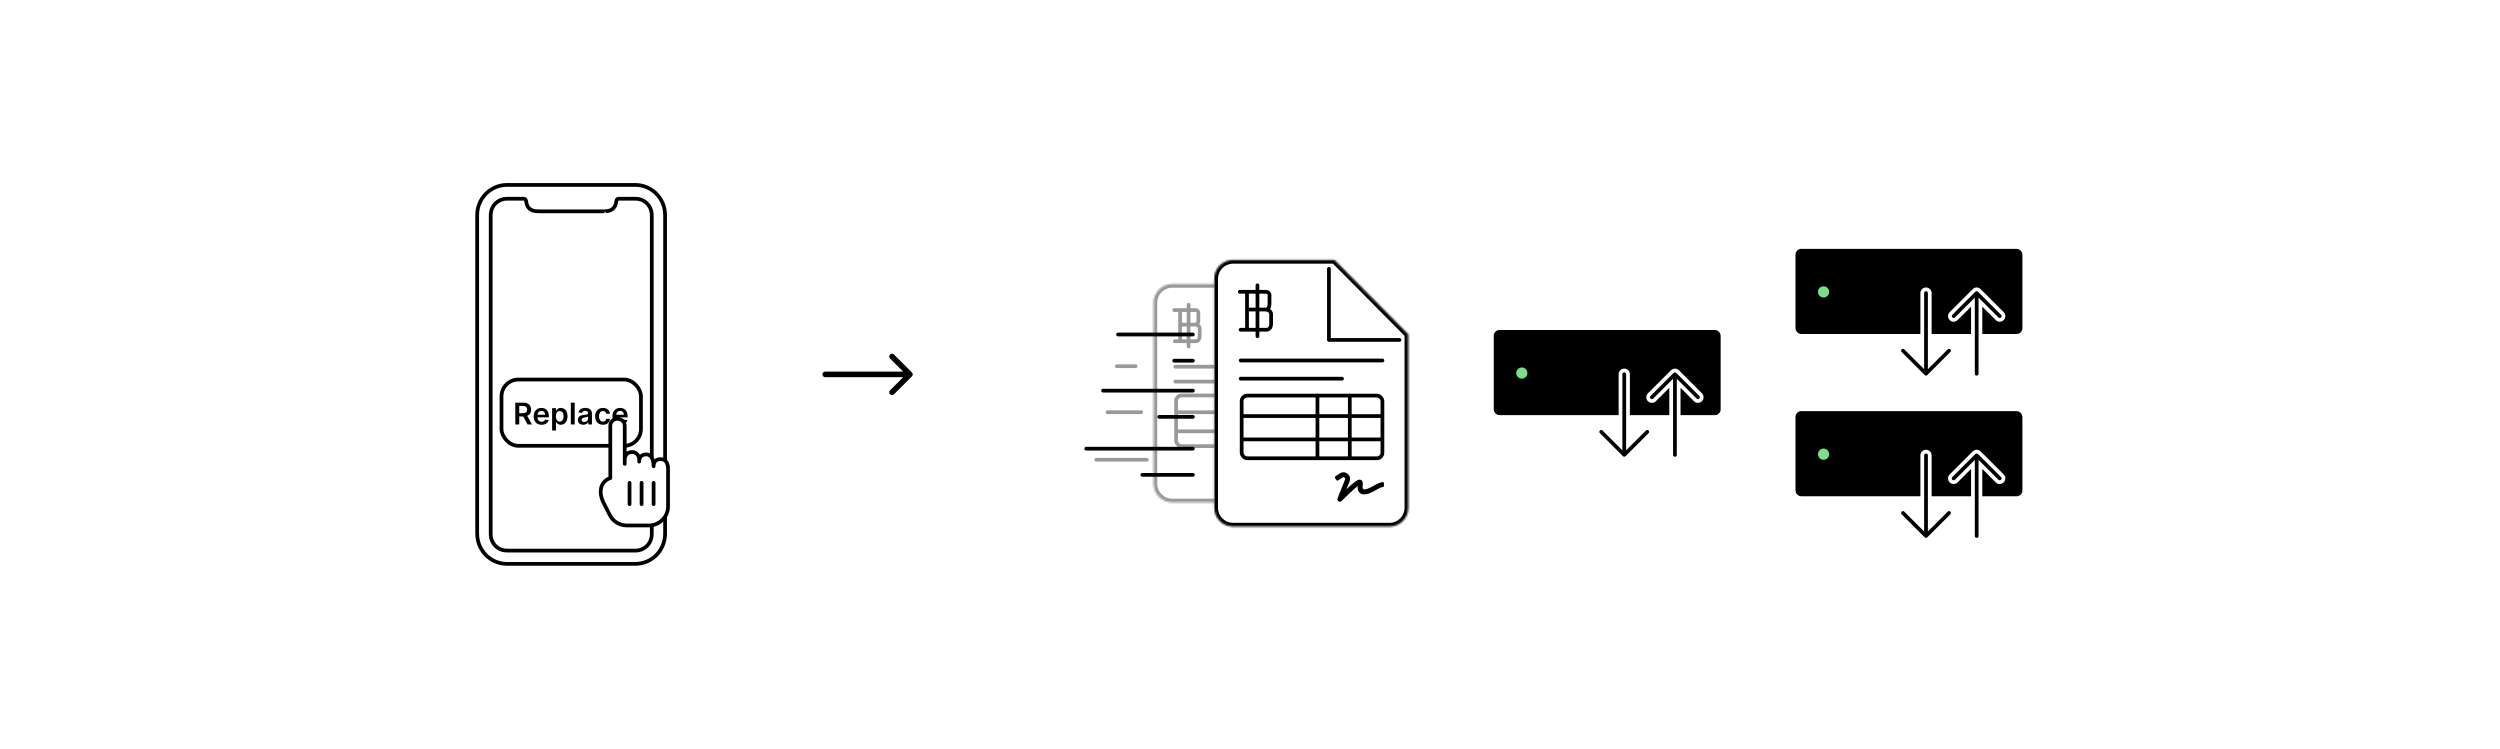 <svg width="1336" height="400" viewBox="0 0 1336 400" fill="none" xmlns="http://www.w3.org/2000/svg">
<rect width="1336" height="400" fill="white"/>
<path d="M339.506 301.339C341.635 301.32 343.737 300.909 345.701 300.069C347.672 299.226 349.468 297.98 350.955 296.423C352.441 294.866 353.611 293.007 354.375 290.986C355.07 289.148 355.417 287.194 355.425 285.228C355.427 284.881 355.425 284.535 355.425 284.188C355.425 283.282 355.425 282.375 355.425 281.469C355.425 280.056 355.425 278.642 355.425 277.229C355.425 275.36 355.425 273.492 355.425 271.624C355.425 269.353 355.425 267.083 355.425 264.813C355.425 262.2 355.425 259.587 355.425 256.974C355.425 254.065 355.425 251.156 355.425 248.247C355.425 245.085 355.425 241.924 355.425 238.762C355.425 235.408 355.425 232.053 355.425 228.698C355.425 225.203 355.425 221.708 355.425 218.213C355.425 214.64 355.425 211.066 355.425 207.493C355.425 203.884 355.425 200.275 355.425 196.666C355.425 193.063 355.425 189.461 355.425 185.859C355.425 182.326 355.425 178.792 355.425 175.259C355.425 171.847 355.425 168.435 355.425 165.023C355.425 161.793 355.425 158.563 355.425 155.333C355.425 152.328 355.425 149.323 355.425 146.318C355.425 143.582 355.425 140.847 355.425 138.112C355.425 135.708 355.425 133.303 355.425 130.899C355.425 128.877 355.425 126.856 355.425 124.834C355.425 123.252 355.425 121.67 355.425 120.088C355.425 118.991 355.425 117.894 355.425 116.797C355.425 116.237 355.425 115.676 355.425 115.116C355.425 113.861 355.309 112.614 355.036 111.388C354.569 109.294 353.685 107.299 352.45 105.554C351.214 103.809 349.632 102.319 347.822 101.198C346.012 100.076 343.983 99.328 341.883 99.006C340.811 98.842 339.738 98.825 338.658 98.825C337.182 98.825 335.707 98.825 334.232 98.825C331.77 98.825 329.308 98.825 326.847 98.825C323.711 98.825 320.575 98.825 317.439 98.825C313.96 98.825 310.481 98.825 307.002 98.825C303.453 98.825 299.904 98.825 296.355 98.825C293.066 98.825 289.776 98.825 286.488 98.825C283.77 98.825 281.053 98.825 278.336 98.825C276.503 98.825 274.67 98.825 272.836 98.825C272.11 98.825 271.383 98.815 270.657 98.828C268.54 98.864 266.439 99.33 264.501 100.193C262.549 101.062 260.777 102.333 259.316 103.905C257.85 105.484 256.705 107.363 255.97 109.397C255.328 111.175 255.008 113.053 255.001 114.944C254.999 115.312 255.001 115.681 255.001 116.049C255.001 116.975 255.001 117.902 255.001 118.828C255.001 120.26 255.001 121.691 255.001 123.123C255.001 125.007 255.001 126.891 255.001 128.776C255.001 131.06 255.001 133.345 255.001 135.629C255.001 138.247 255.001 140.864 255.001 143.482C255.001 146.408 255.001 149.335 255.001 152.261C255.001 155.431 255.001 158.601 255.001 161.771C255.001 165.132 255.001 168.493 255.001 171.854C255.001 175.353 255.001 178.852 255.001 182.352C255.001 185.918 255.001 189.484 255.001 193.05C255.001 196.669 255.001 200.288 255.001 203.907C255.001 207.508 255.001 211.109 255.001 214.709C255.001 218.239 255.001 221.769 255.001 225.298C255.001 228.705 255.001 232.111 255.001 235.518C255.001 238.74 255.001 241.962 255.001 245.185C255.001 248.18 255.001 251.176 255.001 254.171C255.001 256.895 255.001 259.619 255.001 262.342C255.001 264.733 255.001 267.125 255.001 269.515C255.001 271.521 255.001 273.527 255.001 275.533C255.001 277.098 255.001 278.663 255.001 280.228C255.001 281.305 255.001 282.383 255.001 283.46C255.001 284 255.001 284.539 255.001 285.078C255.001 286.401 255.136 287.716 255.443 289.003C255.943 291.1 256.86 293.092 258.132 294.825C259.392 296.543 260.989 297.999 262.808 299.091C264.63 300.185 266.672 300.902 268.771 301.191C269.803 301.333 270.833 301.339 271.87 301.339C273.389 301.339 274.907 301.339 276.425 301.339C278.918 301.339 281.41 301.339 283.903 301.339C287.058 301.339 290.213 301.339 293.368 301.339C296.855 301.339 300.342 301.339 303.828 301.339C307.373 301.339 310.918 301.339 314.463 301.339C317.736 301.339 321.009 301.339 324.283 301.339C326.972 301.339 329.662 301.339 332.351 301.339C334.145 301.339 335.939 301.339 337.733 301.339C337.821 301.339 339.506 301.339 339.506 301.339Z" stroke="black" stroke-width="2" stroke-miterlimit="10" stroke-linecap="round" stroke-linejoin="round"/>
<path d="M323.061 112.922C321.173 112.922 319.286 112.922 317.398 112.922C314.264 112.922 311.13 112.922 307.995 112.922C306.82 112.922 305.645 112.922 304.47 112.922C301.742 112.922 299.015 112.922 296.287 112.922C293.592 112.922 290.897 112.922 288.202 112.922C286.656 112.922 285.081 112.864 283.711 112.044C282.891 111.554 282.25 110.824 281.836 109.96C281.61 109.489 281.45 108.987 281.338 108.477C281.256 108.098 281.232 107.707 281.144 107.331C281.033 106.86 280.779 106.421 280.301 106.264C280.117 106.204 279.927 106.197 279.736 106.197C279.302 106.196 278.867 106.197 278.433 106.197C275.898 106.197 273.362 106.186 270.827 106.197C268.693 106.206 266.611 107.01 265.032 108.463C263.448 109.922 262.447 111.968 262.262 114.125C262.223 114.577 262.23 115.031 262.23 115.485C262.23 116.182 262.23 116.88 262.23 117.577C262.23 118.729 262.23 119.881 262.23 121.033C262.23 122.598 262.23 124.162 262.23 125.727C262.23 127.667 262.23 129.608 262.23 131.548C262.23 133.819 262.23 136.089 262.23 138.359C262.23 140.908 262.23 143.458 262.23 146.007C262.23 148.799 262.23 151.592 262.23 154.384C262.23 157.377 262.23 160.371 262.23 163.364C262.23 166.515 262.23 169.667 262.23 172.818C262.23 176.086 262.23 179.354 262.23 182.622C262.23 185.973 262.23 189.324 262.23 192.676C262.23 196.059 262.23 199.442 262.23 202.825C262.23 206.188 262.23 209.55 262.23 212.913C262.23 216.222 262.23 219.531 262.23 222.841C262.23 226.055 262.23 229.269 262.23 232.483C262.23 235.559 262.23 238.635 262.23 241.711C262.23 244.608 262.23 247.504 262.23 250.4C262.23 253.074 262.23 255.749 262.23 258.422C262.23 260.838 262.23 263.255 262.23 265.671C262.23 267.778 262.23 269.885 262.23 271.993C262.23 273.744 262.23 275.496 262.23 277.247C262.23 278.607 262.23 279.967 262.23 281.327C262.23 282.253 262.23 283.179 262.23 284.105C262.23 284.555 262.23 285.005 262.23 285.455C262.232 286.849 262.525 288.217 263.147 289.466C264.115 291.407 265.805 292.938 267.823 293.696C268.965 294.125 270.14 294.243 271.346 294.243C272.535 294.243 273.724 294.243 274.913 294.243C277.016 294.243 279.119 294.243 281.222 294.243C283.986 294.243 286.751 294.243 289.515 294.243C292.689 294.243 295.863 294.243 299.037 294.243C302.369 294.243 305.701 294.243 309.032 294.243C312.269 294.243 315.506 294.243 318.743 294.243C321.64 294.243 324.538 294.243 327.435 294.243C329.729 294.243 332.024 294.243 334.318 294.243C335.752 294.243 337.186 294.243 338.62 294.243C339.481 294.243 340.338 294.264 341.191 294.114C343.303 293.742 345.236 292.559 346.539 290.84C347.687 289.326 348.302 287.458 348.309 285.554C348.31 285.229 348.309 284.904 348.309 284.58C348.309 283.765 348.309 282.95 348.309 282.135C348.309 280.874 348.309 279.613 348.309 278.351C348.309 276.691 348.309 275.03 348.309 273.37C348.309 271.35 348.309 269.33 348.309 267.31C348.309 264.973 348.309 262.636 348.309 260.299C348.309 257.686 348.309 255.074 348.309 252.462C348.309 249.617 348.309 246.772 348.309 243.927C348.309 240.891 348.309 237.856 348.309 234.82C348.309 231.627 348.309 228.434 348.309 225.241C348.309 221.942 348.309 218.642 348.309 215.343C348.309 211.989 348.309 208.636 348.309 205.282C348.309 201.908 348.309 198.533 348.309 195.158C348.309 191.805 348.309 188.451 348.309 185.098C348.309 181.807 348.309 178.518 348.309 175.227C348.309 172.043 348.309 168.859 348.309 165.674C348.309 162.629 348.309 159.584 348.309 156.539C348.309 153.686 348.309 150.832 348.309 147.979C348.309 145.367 348.309 142.754 348.309 140.142C348.309 137.805 348.309 135.468 348.309 133.131C348.309 131.111 348.309 129.091 348.309 127.071C348.309 125.41 348.309 123.75 348.309 122.09C348.309 120.831 348.309 119.573 348.309 118.314C348.309 117.5 348.309 116.686 348.309 115.871C348.309 115.543 348.31 115.215 348.309 114.887C348.301 112.983 347.687 111.115 346.539 109.601C345.236 107.881 343.303 106.699 341.191 106.327C340.399 106.187 339.606 106.198 338.806 106.198C337.3 106.198 335.793 106.198 334.286 106.198C333.123 106.198 331.96 106.195 330.796 106.198C330.373 106.199 329.976 106.292 329.701 106.642C329.295 107.161 329.329 107.901 329.192 108.516C328.975 109.487 328.571 110.428 327.9 111.169C327.3 111.831 326.521 112.288 325.678 112.559C325.254 112.695 324.817 112.786 324.376 112.843C324.262 112.856 323.061 112.954 323.061 112.922Z" stroke="black" stroke-width="2" stroke-miterlimit="10" stroke-linecap="round" stroke-linejoin="round"/>
<rect x="268" y="202.821" width="74.522" height="35.431" rx="9" fill="white" stroke="black" stroke-width="2"/>
<path d="M275.373 226.821H277.481V222.56H279.628L281.912 226.821H284.265L281.748 222.208C283.117 221.657 283.839 220.486 283.839 218.907C283.839 216.685 282.407 215.185 279.736 215.185H275.373V226.821ZM277.481 220.81V216.946H279.412C280.986 216.946 281.691 217.668 281.691 218.907C281.691 220.145 280.986 220.81 279.424 220.81H277.481ZM289.427 226.992C291.461 226.992 292.858 225.997 293.222 224.48L291.302 224.264C291.023 225.003 290.341 225.389 289.455 225.389C288.125 225.389 287.245 224.514 287.228 223.02H293.307V222.389C293.307 219.327 291.466 217.98 289.319 217.98C286.819 217.98 285.188 219.816 285.188 222.509C285.188 225.247 286.796 226.992 289.427 226.992ZM287.233 221.634C287.296 220.52 288.12 219.583 289.347 219.583C290.529 219.583 291.324 220.446 291.336 221.634H287.233ZM295.047 230.094H297.104V225.446H297.189C297.513 226.083 298.189 226.975 299.689 226.975C301.746 226.975 303.286 225.344 303.286 222.469C303.286 219.56 301.701 217.98 299.684 217.98C298.144 217.98 297.502 218.907 297.189 219.537H297.07V218.094H295.047V230.094ZM297.064 222.458C297.064 220.764 297.792 219.668 299.116 219.668C300.485 219.668 301.189 220.833 301.189 222.458C301.189 224.094 300.473 225.287 299.116 225.287C297.803 225.287 297.064 224.151 297.064 222.458ZM307.104 215.185H305.047V226.821H307.104V215.185ZM311.731 226.997C313.1 226.997 313.918 226.355 314.293 225.622H314.361V226.821H316.339V220.98C316.339 218.674 314.458 217.98 312.793 217.98C310.958 217.98 309.549 218.799 309.094 220.389L311.015 220.662C311.219 220.066 311.799 219.554 312.804 219.554C313.759 219.554 314.282 220.043 314.282 220.901V220.935C314.282 221.526 313.662 221.554 312.123 221.719C310.429 221.901 308.81 222.407 308.81 224.372C308.81 226.088 310.066 226.997 311.731 226.997ZM312.265 225.486C311.407 225.486 310.793 225.094 310.793 224.338C310.793 223.549 311.481 223.219 312.401 223.088C312.941 223.014 314.02 222.878 314.287 222.662V223.691C314.287 224.662 313.503 225.486 312.265 225.486ZM322.214 226.992C324.407 226.992 325.804 225.691 325.952 223.838H323.986C323.81 224.776 323.134 225.316 322.231 225.316C320.947 225.316 320.117 224.242 320.117 222.458C320.117 220.696 320.964 219.639 322.231 219.639C323.219 219.639 323.827 220.276 323.986 221.117H325.952C325.81 219.225 324.333 217.98 322.202 217.98C319.645 217.98 318.032 219.827 318.032 222.492C318.032 225.134 319.606 226.992 322.214 226.992ZM331.505 226.992C333.539 226.992 334.937 225.997 335.3 224.48L333.38 224.264C333.101 225.003 332.42 225.389 331.533 225.389C330.204 225.389 329.323 224.514 329.306 223.02H335.385V222.389C335.385 219.327 333.545 217.98 331.397 217.98C328.897 217.98 327.266 219.816 327.266 222.509C327.266 225.247 328.874 226.992 331.505 226.992ZM329.312 221.634C329.374 220.52 330.198 219.583 331.425 219.583C332.607 219.583 333.402 220.446 333.414 221.634H329.312Z" fill="black"/>
<path d="M325.886 275.248L322.286 268.155C321.9 267.268 321 265.115 321 262.961C321 256.755 326.143 255.488 326.143 255.488V227.495C326.143 225.088 328.2 223.821 330 223.821C331.8 223.821 333.857 225.088 333.857 227.621V247.888V245.355C333.857 243.581 335.271 241.555 337.714 241.555C340.157 241.555 341.571 243.581 341.571 245.355C341.571 245.355 341.571 247.255 341.571 246.621C341.571 244.848 342.471 242.821 345.429 242.821C348 242.821 349.286 245.608 349.286 249.155C349.286 247.381 349.929 245.355 353.143 245.355C356.357 245.355 357 248.648 357 250.421V270.688C357 276.261 352.371 280.821 346.714 280.821H335.014C331.157 280.821 327.557 278.668 325.886 275.248ZM336.429 269.421V258.021V269.421ZM342.857 269.421V258.021V269.421ZM349.286 269.421V258.021Z" fill="white"/>
<path d="M349.286 269.421V258.021M325.886 275.248L322.286 268.155C321.9 267.268 321 265.115 321 262.961C321 256.755 326.143 255.488 326.143 255.488V227.495C326.143 225.088 328.2 223.821 330 223.821C331.8 223.821 333.857 225.088 333.857 227.621V247.888V245.355C333.857 243.581 335.271 241.555 337.714 241.555C340.157 241.555 341.571 243.581 341.571 245.355C341.571 245.355 341.571 247.255 341.571 246.621C341.571 244.848 342.471 242.821 345.429 242.821C348 242.821 349.286 245.608 349.286 249.155C349.286 247.381 349.929 245.355 353.143 245.355C356.357 245.355 357 248.648 357 250.421V270.688C357 276.261 352.371 280.821 346.714 280.821H335.014C331.157 280.821 327.557 278.668 325.886 275.248ZM336.429 269.421V258.021V269.421ZM342.857 269.421V258.021V269.421Z" stroke="black" stroke-width="2" stroke-miterlimit="10" stroke-linecap="round" stroke-linejoin="round"/>
<path d="M441 198.58C440.172 198.58 439.5 199.252 439.5 200.08C439.5 200.909 440.172 201.58 441 201.58V198.58ZM487.315 201.141C487.901 200.555 487.901 199.605 487.315 199.019L477.77 189.473C477.184 188.888 476.234 188.888 475.648 189.473C475.062 190.059 475.062 191.009 475.648 191.595L484.134 200.08L475.648 208.565C475.062 209.151 475.062 210.101 475.648 210.687C476.234 211.272 477.184 211.272 477.77 210.687L487.315 201.141ZM441 201.58H486.255V198.58H441V201.58Z" fill="black"/>
<g opacity="0.4" filter="url(#filter0_f)">
<mask id="path-7-inside-1" fill="white">
<path fill-rule="evenodd" clip-rule="evenodd" d="M668.634 151.749H626.428C620.905 151.749 616.428 156.226 616.428 161.749V258.503C616.428 264.026 620.905 268.503 626.428 268.503H690.672C696.194 268.503 700.672 264.026 700.672 258.503V184.31L668.634 151.749Z"/>
</mask>
<path fill-rule="evenodd" clip-rule="evenodd" d="M668.634 151.749H626.428C620.905 151.749 616.428 156.226 616.428 161.749V258.503C616.428 264.026 620.905 268.503 626.428 268.503H690.672C696.194 268.503 700.672 264.026 700.672 258.503V184.31L668.634 151.749Z" fill="white"/>
<path d="M668.634 151.749L670.059 150.346L669.471 149.749H668.634V151.749ZM700.672 184.31H702.672V183.491L702.097 182.908L700.672 184.31ZM626.428 153.749H668.634V149.749H626.428V153.749ZM618.428 161.749C618.428 157.331 622.009 153.749 626.428 153.749V149.749C619.8 149.749 614.428 155.122 614.428 161.749H618.428ZM618.428 258.503V161.749H614.428V258.503H618.428ZM626.428 266.503C622.009 266.503 618.428 262.921 618.428 258.503H614.428C614.428 265.13 619.8 270.503 626.428 270.503V266.503ZM690.672 266.503H626.428V270.503H690.672V266.503ZM698.672 258.503C698.672 262.921 695.09 266.503 690.672 266.503V270.503C697.299 270.503 702.672 265.13 702.672 258.503H698.672ZM698.672 184.31V258.503H702.672V184.31H698.672ZM702.097 182.908L670.059 150.346L667.208 153.152L699.246 185.713L702.097 182.908Z" fill="black" mask="url(#path-7-inside-1)"/>
<path d="M666.208 155.641V186.775H696.842" stroke="black" stroke-width="2" stroke-linecap="round" stroke-linejoin="round"/>
<path d="M638.664 165.688C639.711 165.688 640.408 166.255 640.408 167.104V170.997C640.408 171.351 640.408 173.474 638.664 173.474C639.362 173.474 641.106 173.899 641.106 175.598V179.845C641.106 180.671 640.687 182.322 639.013 182.322H635.177H630.643V173.474V165.688H635.177H638.664Z" fill="white"/>
<path d="M635.177 162.857V185.154M627.504 165.688H630.643M638.664 173.474C640.408 173.474 640.408 171.351 640.408 170.997C640.408 170.053 640.408 167.953 640.408 167.104C640.408 166.255 639.711 165.688 638.664 165.688H630.643M638.664 173.474C636.99 173.474 632.619 173.474 630.643 173.474M638.664 173.474C639.362 173.474 641.106 173.899 641.106 175.598C641.106 177.297 641.106 179.137 641.106 179.845C641.106 180.671 640.687 182.322 639.013 182.322C637.773 182.322 633.681 182.322 630.643 182.322M627.853 182.322C628.605 182.322 629.581 182.322 630.643 182.322M630.643 165.688V182.322" stroke="black" stroke-width="2" stroke-linecap="round" stroke-linejoin="round"/>
<line x1="689.248" y1="195.964" x2="628.065" y2="195.964" stroke="black" stroke-width="2" stroke-linecap="round" stroke-linejoin="round"/>
<line x1="671.697" y1="203.929" x2="628.065" y2="203.929" stroke="black" stroke-width="2" stroke-linecap="round" stroke-linejoin="round"/>
<rect width="62.744" height="28.789" transform="translate(627.504 210.326)" fill="white"/>
<rect x="628.504" y="211.326" width="60.744" height="27.098" rx="3" stroke="black" stroke-width="2" stroke-linecap="round" stroke-linejoin="round"/>
<line x1="688.809" y1="220.303" x2="628.943" y2="220.303" stroke="black" stroke-width="2" stroke-linecap="round" stroke-linejoin="round"/>
<line x1="688.809" y1="230.518" x2="628.943" y2="230.518" stroke="black" stroke-width="2" stroke-linecap="round" stroke-linejoin="round"/>
<line x1="661.412" y1="211.326" x2="661.412" y2="238.114" stroke="black" stroke-width="2" stroke-linecap="round" stroke-linejoin="round"/>
<line x1="675.452" y1="211.326" x2="675.452" y2="238.114" stroke="black" stroke-width="2" stroke-linecap="round" stroke-linejoin="round"/>
<path d="M691.895 248.645C689.762 248.809 686.727 250.901 685.21 251.598C684.02 252.131 682.954 252.583 682.093 252.583C681.149 252.583 681.026 251.926 681.19 250.45C681.231 250.122 681.682 247.209 679.468 247.333C678.401 247.415 676.802 248.358 672.495 252.5L674.218 248.276C675.448 245.159 672.003 242.042 668.886 244.051L666.63 245.569C666.343 245.733 666.219 246.143 666.425 246.471L667.122 247.579C667.327 247.866 667.737 247.989 668.024 247.784L670.403 246.184C671.182 245.692 672.085 246.471 671.757 247.292L667.737 257.381C667.45 258.038 667.86 259.145 668.968 259.145C669.296 259.145 669.624 259.022 669.87 258.776C671.593 257.053 676.227 252.583 678.524 250.737C678.442 251.926 678.442 253.157 679.386 254.182C680.001 254.879 680.903 255.208 682.052 255.208C683.528 255.208 684.841 254.633 686.276 253.977C687.63 253.403 690.337 251.434 691.936 251.311C692.305 251.27 692.552 250.983 692.552 250.655V249.342C692.593 248.973 692.264 248.645 691.895 248.645Z" fill="black"/>
<line x1="585.851" y1="245.677" x2="612.851" y2="245.677" stroke="black" stroke-width="2" stroke-linecap="round" stroke-linejoin="round"/>
<line x1="591.851" y1="220.274" x2="609.851" y2="220.274" stroke="black" stroke-width="2" stroke-linecap="round" stroke-linejoin="round"/>
<line x1="596.851" y1="195.691" x2="606.851" y2="195.691" stroke="black" stroke-width="2" stroke-linecap="round" stroke-linejoin="round"/>
</g>
<rect x="799.255" y="177.36" width="119.259" height="43.472" rx="2" fill="black"/>
<circle cx="813.255" cy="199.36" r="4" fill="#78E185" stroke="black" stroke-width="2"/>
<rect x="799.255" y="177.36" width="119.259" height="43.472" rx="2" stroke="black" stroke-width="2"/>
<path d="M880.308 230.774L868 243.079L855.693 230.773M868 199.985V242.517" stroke="white" stroke-width="6" stroke-miterlimit="10" stroke-linecap="round" stroke-linejoin="round"/>
<path d="M882.773 212.291L895.081 199.985L907.388 212.292M895.081 243.08L895.081 200.548" stroke="white" stroke-width="6" stroke-miterlimit="10" stroke-linecap="round" stroke-linejoin="round"/>
<path d="M880.308 230.774L868 243.079L855.693 230.773M868 199.985V242.517" stroke="black" stroke-width="2" stroke-miterlimit="10" stroke-linecap="round" stroke-linejoin="round"/>
<path d="M882.773 212.291L895.081 199.985L907.388 212.292M895.081 243.08L895.081 200.548" stroke="black" stroke-width="2" stroke-miterlimit="10" stroke-linecap="round" stroke-linejoin="round"/>
<rect x="960.514" y="134" width="119.259" height="43.472" rx="2" fill="black"/>
<circle cx="974.514" cy="156" r="4" fill="#78E185" stroke="black" stroke-width="2"/>
<rect x="960.514" y="134" width="119.259" height="43.472" rx="2" stroke="black" stroke-width="2"/>
<path d="M1041.57 187.414L1029.26 199.72L1016.95 187.413M1029.26 156.625V199.157" stroke="white" stroke-width="6" stroke-miterlimit="10" stroke-linecap="round" stroke-linejoin="round"/>
<path d="M1044.03 168.931L1056.34 156.625L1068.65 168.932M1056.34 199.72L1056.34 157.188" stroke="white" stroke-width="6" stroke-miterlimit="10" stroke-linecap="round" stroke-linejoin="round"/>
<path d="M1041.57 187.414L1029.26 199.72L1016.95 187.413M1029.26 156.625V199.157" stroke="black" stroke-width="2" stroke-miterlimit="10" stroke-linecap="round" stroke-linejoin="round"/>
<path d="M1044.03 168.931L1056.34 156.625L1068.65 168.932M1056.34 199.72L1056.34 157.188" stroke="black" stroke-width="2" stroke-miterlimit="10" stroke-linecap="round" stroke-linejoin="round"/>
<rect x="960.514" y="220.72" width="119.259" height="43.472" rx="2" fill="black"/>
<circle cx="974.514" cy="242.72" r="4" fill="#78E185" stroke="black" stroke-width="2"/>
<rect x="960.514" y="220.72" width="119.259" height="43.472" rx="2" stroke="black" stroke-width="2"/>
<path d="M1041.57 274.133L1029.26 286.439L1016.95 274.132M1029.26 243.344V285.876" stroke="white" stroke-width="6" stroke-miterlimit="10" stroke-linecap="round" stroke-linejoin="round"/>
<path d="M1044.03 255.651L1056.34 243.345L1068.65 255.652M1056.34 286.439L1056.34 243.908" stroke="white" stroke-width="6" stroke-miterlimit="10" stroke-linecap="round" stroke-linejoin="round"/>
<path d="M1041.57 274.133L1029.26 286.439L1016.95 274.132M1029.26 243.344V285.876" stroke="black" stroke-width="2" stroke-miterlimit="10" stroke-linecap="round" stroke-linejoin="round"/>
<path d="M1044.03 255.651L1056.34 243.345L1068.65 255.652M1056.34 286.439L1056.34 243.908" stroke="black" stroke-width="2" stroke-miterlimit="10" stroke-linecap="round" stroke-linejoin="round"/>
<mask id="path-41-inside-2" fill="white">
<path fill-rule="evenodd" clip-rule="evenodd" d="M713.164 138.914H658.911C653.388 138.914 648.911 143.391 648.911 148.914V271.393C648.911 276.916 653.388 281.393 658.911 281.393H742.596C748.119 281.393 752.596 276.916 752.596 271.393V178.65L713.164 138.914Z"/>
</mask>
<path fill-rule="evenodd" clip-rule="evenodd" d="M713.164 138.914H658.911C653.388 138.914 648.911 143.391 648.911 148.914V271.393C648.911 276.916 653.388 281.393 658.911 281.393H742.596C748.119 281.393 752.596 276.916 752.596 271.393V178.65L713.164 138.914Z" fill="white"/>
<path d="M713.164 138.914L714.584 137.505L713.997 136.914H713.164V138.914ZM752.596 178.65H754.596V177.826L754.015 177.241L752.596 178.65ZM658.911 140.914H713.164V136.914H658.911V140.914ZM650.911 148.914C650.911 144.496 654.493 140.914 658.911 140.914V136.914C652.284 136.914 646.911 142.287 646.911 148.914H650.911ZM650.911 271.393V148.914H646.911V271.393H650.911ZM658.911 279.393C654.493 279.393 650.911 275.812 650.911 271.393H646.911C646.911 278.021 652.284 283.393 658.911 283.393V279.393ZM742.596 279.393H658.911V283.393H742.596V279.393ZM750.596 271.393C750.596 275.812 747.014 279.393 742.596 279.393V283.393C749.223 283.393 754.596 278.021 754.596 271.393H750.596ZM750.596 178.65V271.393H754.596V178.65H750.596ZM754.015 177.241L714.584 137.505L711.745 140.323L751.176 180.059L754.015 177.241Z" fill="black" mask="url(#path-41-inside-2)"/>
<path d="M710.179 143.663V181.658H747.883" stroke="black" stroke-width="2" stroke-linecap="round" stroke-linejoin="round"/>
<path d="M676.279 155.925C677.567 155.925 678.426 156.616 678.426 157.653V162.403C678.426 162.835 678.426 165.427 676.279 165.427C677.138 165.427 679.284 165.945 679.284 168.018V173.201C679.284 174.209 678.769 176.224 676.709 176.224H671.987H666.407V165.427V155.925H671.987H676.279Z" fill="white"/>
<path d="M671.987 152.47V179.679M662.543 155.925H666.407M676.279 165.427C678.426 165.427 678.426 162.835 678.426 162.403C678.426 161.252 678.426 158.689 678.426 157.653C678.426 156.616 677.567 155.925 676.279 155.925H666.407M676.279 165.427C674.219 165.427 668.839 165.427 666.407 165.427M676.279 165.427C677.138 165.427 679.284 165.945 679.284 168.018C679.284 170.091 679.284 172.337 679.284 173.201C679.284 174.209 678.769 176.224 676.709 176.224C675.182 176.224 670.146 176.224 666.407 176.224M662.973 176.224C663.899 176.224 665.1 176.224 666.407 176.224M666.407 155.925V176.224" stroke="black" stroke-width="2" stroke-linecap="round" stroke-linejoin="round"/>
<line x1="738.767" y1="192.651" x2="663.003" y2="192.651" stroke="black" stroke-width="2" stroke-linecap="round" stroke-linejoin="round"/>
<line x1="717.166" y1="202.371" x2="663.003" y2="202.371" stroke="black" stroke-width="2" stroke-linecap="round" stroke-linejoin="round"/>
<rect width="77.224" height="35.132" transform="translate(662.543 210.397)" fill="white"/>
<rect x="663.543" y="211.397" width="75.224" height="33.51" rx="3" stroke="black" stroke-width="2" stroke-linecap="round" stroke-linejoin="round"/>
<line x1="738.227" y1="222.352" x2="664.083" y2="222.352" stroke="black" stroke-width="2" stroke-linecap="round" stroke-linejoin="round"/>
<line x1="738.227" y1="234.818" x2="664.083" y2="234.818" stroke="black" stroke-width="2" stroke-linecap="round" stroke-linejoin="round"/>
<line x1="704.045" y1="211.397" x2="704.045" y2="244.529" stroke="black" stroke-width="2" stroke-linecap="round" stroke-linejoin="round"/>
<line x1="721.326" y1="211.397" x2="721.326" y2="244.529" stroke="black" stroke-width="2" stroke-linecap="round" stroke-linejoin="round"/>
<path d="M738.926 257.626C736.793 257.79 733.758 259.882 732.241 260.579C731.051 261.112 729.985 261.563 729.124 261.563C728.18 261.563 728.057 260.907 728.221 259.431C728.262 259.103 728.713 256.19 726.499 256.313C725.432 256.396 723.833 257.339 719.526 261.481L721.249 257.257C722.479 254.14 719.034 251.022 715.917 253.032L713.661 254.55C713.374 254.714 713.251 255.124 713.456 255.452L714.153 256.56C714.358 256.847 714.768 256.97 715.055 256.765L717.434 255.165C718.213 254.673 719.116 255.452 718.788 256.272L714.768 266.362C714.481 267.019 714.891 268.126 715.999 268.126C716.327 268.126 716.655 268.003 716.901 267.757C718.624 266.034 723.258 261.563 725.555 259.718C725.473 260.907 725.473 262.138 726.417 263.163C727.032 263.86 727.934 264.188 729.083 264.188C730.559 264.188 731.872 263.614 733.307 262.958C734.661 262.384 737.368 260.415 738.967 260.292C739.336 260.251 739.583 259.964 739.583 259.636V258.323C739.624 257.954 739.295 257.626 738.926 257.626Z" fill="black"/>
<line x1="610.476" y1="253.759" x2="637.476" y2="253.759" stroke="black" stroke-width="2" stroke-linecap="round" stroke-linejoin="round"/>
<line x1="619.476" y1="222.759" x2="637.476" y2="222.759" stroke="black" stroke-width="2" stroke-linecap="round" stroke-linejoin="round"/>
<line x1="627.476" y1="192.759" x2="637.476" y2="192.759" stroke="black" stroke-width="2" stroke-linecap="round" stroke-linejoin="round"/>
<line x1="580.476" y1="239.759" x2="637.476" y2="239.759" stroke="black" stroke-width="2" stroke-linecap="round" stroke-linejoin="round"/>
<line x1="589.476" y1="208.759" x2="637.476" y2="208.759" stroke="black" stroke-width="2" stroke-linecap="round" stroke-linejoin="round"/>
<line x1="597.476" y1="178.759" x2="637.476" y2="178.759" stroke="black" stroke-width="2" stroke-linecap="round" stroke-linejoin="round"/>
<defs>
<filter id="filter0_f" x="581" y="148" width="123" height="124" filterUnits="userSpaceOnUse" color-interpolation-filters="sRGB">
<feFlood flood-opacity="0" result="BackgroundImageFix"/>
<feBlend mode="normal" in="SourceGraphic" in2="BackgroundImageFix" result="shape"/>
<feGaussianBlur stdDeviation="1.5" result="effect1_foregroundBlur"/>
</filter>
</defs>
</svg>
